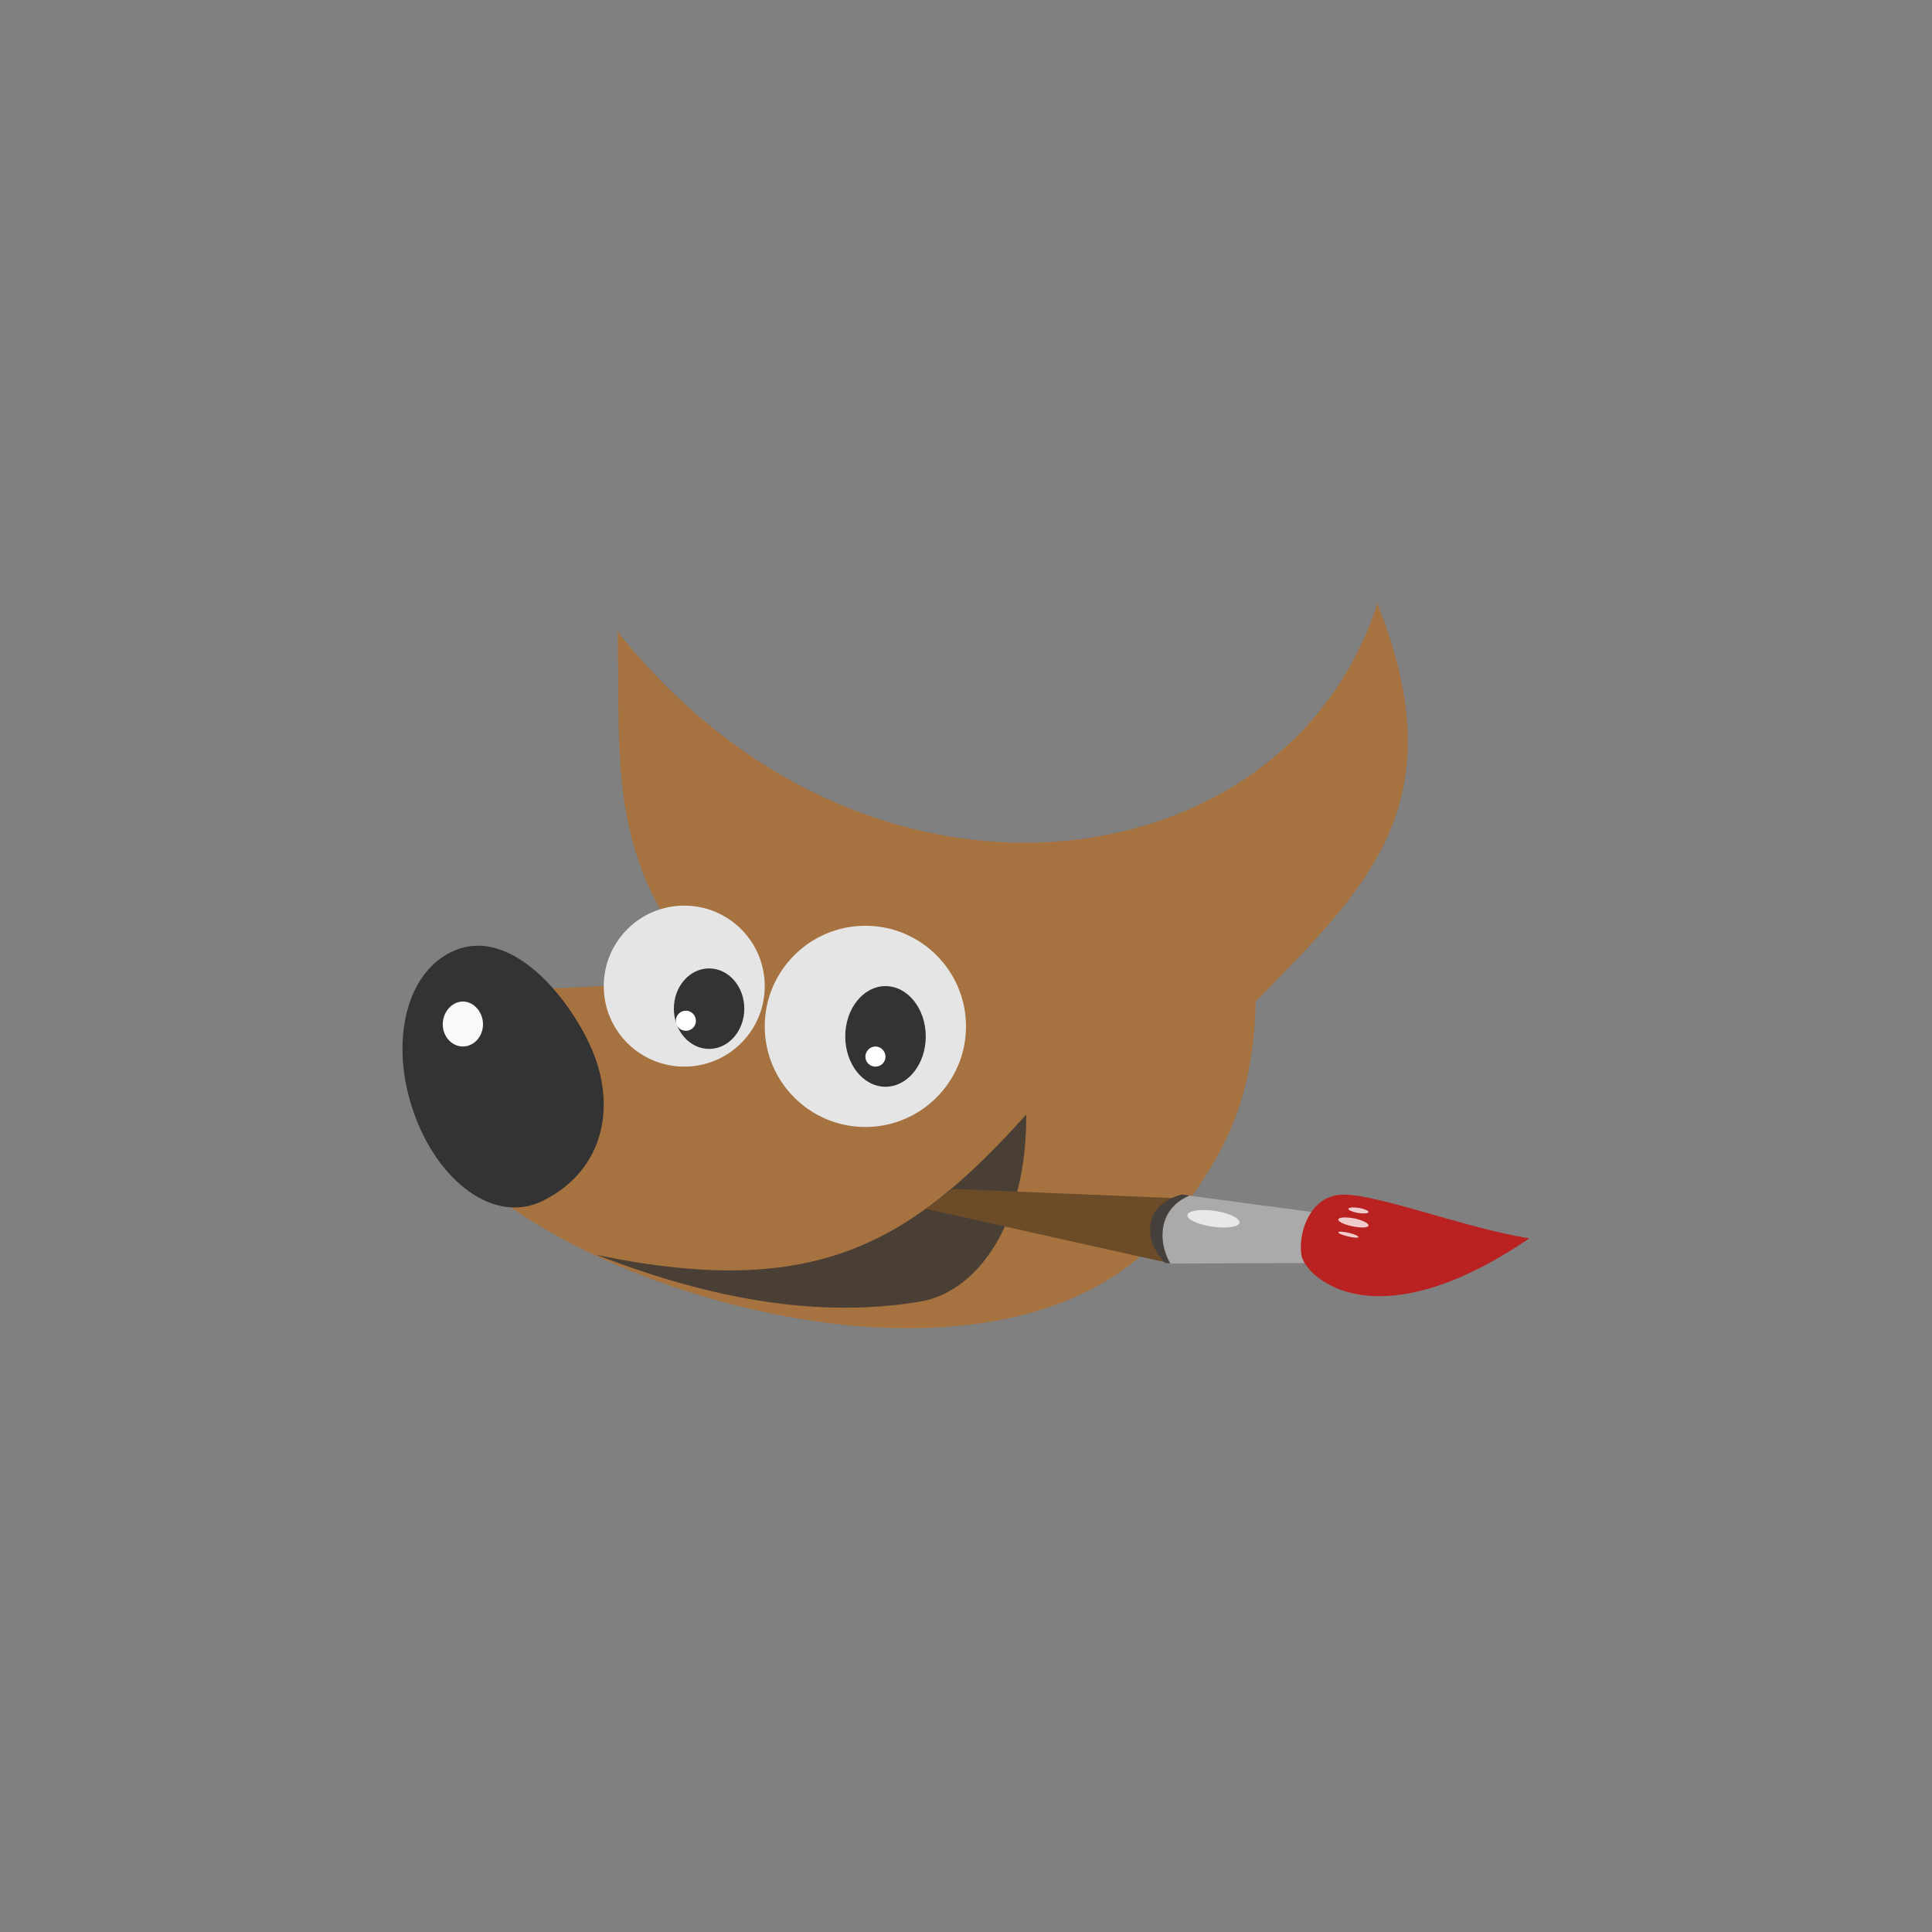 <!-- color: #f69a59 --><svg xmlns="http://www.w3.org/2000/svg" viewBox="0 0 48 48"><rect x="0" y="0" width="48" height="48" fill="#808080" stroke="none"/><g><path d="m 15.34 15.688 c 6.18 7.797 16.609 6.355 18.879 -0.688 c 2.01 5 -0.313 7.098 -3.02 9.879 c -0.066 2.488 -0.758 3.719 -1.918 5.309 c -4.285 5.895 -17.309 1.246 -18.535 -2.359 l 1.363 -3.223 c 2.328 -0.07 3.125 -0.098 5.496 -0.305 c -2.547 -2.953 -2.184 -5.25 -2.262 -8.613 m 0 0" fill="#a67240" stroke="none" fill-rule="nonzero" fill-opacity="1"/><path d="m 14.574 25.793 c 0.82 1.594 0.457 3.289 -1.102 4.047 c -1.195 0.582 -2.598 -0.488 -3.195 -2.207 c -0.602 -1.719 -0.207 -3.5 1.02 -4.02 c 1.223 -0.516 2.543 0.754 3.277 2.176 m 0 0" fill="#333" stroke="none" fill-rule="nonzero" fill-opacity="1"/><path d="m 19 24.5 c 0 1.105 -0.895 2 -2 2 c -1.105 0 -2 -0.895 -2 -2 c 0 -1.105 0.895 -2 2 -2 c 1.105 0 2 0.895 2 2 m 0 0" fill="#e5e5e5" stroke="none" fill-rule="nonzero" fill-opacity="1"/><path d="m 24 25.5 c 0 1.379 -1.121 2.5 -2.5 2.5 c -1.379 0 -2.5 -1.121 -2.5 -2.5 c 0 -1.379 1.121 -2.5 2.5 -2.5 c 1.379 0 2.5 1.121 2.5 2.5 m 0 0" fill="#e5e5e5" stroke="none" fill-rule="nonzero" fill-opacity="1"/><path d="m 18.492 25.06 c 0 0.551 -0.391 1 -0.875 1 c -0.484 0 -0.875 -0.449 -0.875 -1 c 0 -0.551 0.391 -1 0.875 -1 c 0.484 0 0.875 0.449 0.875 1 m 0 0" fill="#333" stroke="none" fill-rule="nonzero" fill-opacity="1"/><path d="m 23 25.75 c 0 0.691 -0.449 1.25 -1 1.25 c -0.551 0 -1 -0.559 -1 -1.25 c 0 -0.691 0.449 -1.25 1 -1.25 c 0.551 0 1 0.559 1 1.25 m 0 0" fill="#333" stroke="none" fill-rule="nonzero" fill-opacity="1"/><path d="m 14.832 31.18 c 5.41 1.121 7.773 -0.273 10.664 -3.488 c 0.02 2.734 -1.234 4.418 -2.645 4.648 c -2.484 0.41 -5.137 -0.039 -8.02 -1.16 m 0 0" fill="#333" stroke="none" fill-rule="nonzero" fill-opacity="0.8"/><path d="m 23.668 29.539 l 5.824 0.242 l -0.391 1.613 l -6.094 -1.359 c 0.223 -0.16 0.43 -0.336 0.66 -0.496 m 0 0" fill="#6b4b28" stroke="none" fill-rule="nonzero" fill-opacity="1"/><path d="m 32.656 30.12 l -3.164 -0.422 c 0 0 -0.688 0.145 -0.781 0.719 c -0.09 0.578 0.379 0.977 0.379 0.977 l 3.473 -0.016 m 0.094 -1.258" fill="#aaa" stroke="none" fill-rule="nonzero" fill-opacity="1"/><path d="m 33.18 29.699 c -0.664 0.137 -0.926 0.945 -0.848 1.477 c 0.07 0.52 1.781 2.234 5.664 -0.41 c -1.695 -0.266 -4.094 -1.234 -4.816 -1.066 m 0 0" fill="#ba2121" stroke="none" fill-rule="nonzero" fill-opacity="1"/><path d="m 11.5 24.883 c -0.273 0 -0.5 0.262 -0.5 0.566 c 0 0.305 0.227 0.551 0.5 0.551 c 0.273 0 0.5 -0.246 0.5 -0.551 c 0 -0.305 -0.227 -0.566 -0.5 -0.566 m 0 0" fill="#f9f9f9" stroke="none" fill-rule="nonzero" fill-opacity="1"/><path d="m 17.04 25.11 c -0.137 0 -0.25 0.113 -0.25 0.254 c 0 0.137 0.113 0.246 0.25 0.246 c 0.137 0 0.25 -0.109 0.25 -0.246 c 0 -0.141 -0.113 -0.254 -0.25 -0.254 m 0 0" fill="#fff" stroke="none" fill-rule="nonzero" fill-opacity="1"/><path d="m 21.75 26 c -0.137 0 -0.25 0.117 -0.25 0.254 c 0 0.137 0.113 0.246 0.25 0.246 c 0.137 0 0.25 -0.109 0.25 -0.246 c 0 -0.137 -0.113 -0.254 -0.25 -0.254 m 0 0" fill="#fff" stroke="none" fill-rule="nonzero" fill-opacity="1"/><path d="m 33.637 30.27 c -0.207 -0.039 -0.379 -0.027 -0.387 0.027 c -0.008 0.055 0.156 0.133 0.363 0.172 c 0.207 0.043 0.379 0.035 0.387 -0.02 c 0.008 -0.059 -0.156 -0.137 -0.363 -0.18 m 0 0" fill="#fff" stroke="none" fill-rule="nonzero" fill-opacity="0.765"/><path d="m 33.762 30.01 c -0.137 -0.023 -0.254 -0.012 -0.262 0.023 c -0.004 0.031 0.102 0.078 0.238 0.102 c 0.137 0.023 0.254 0.016 0.262 -0.02 c 0.004 -0.035 -0.102 -0.082 -0.238 -0.105 m 0 0" fill="#fff" stroke="none" fill-rule="nonzero" fill-opacity="0.765"/><path d="m 33.512 30.629 c -0.137 -0.031 -0.254 -0.039 -0.262 -0.016 c -0.008 0.027 0.102 0.074 0.238 0.105 c 0.137 0.035 0.254 0.043 0.262 0.016 c 0.008 -0.023 -0.098 -0.07 -0.238 -0.105 m 0 0" fill="#fff" stroke="none" fill-rule="nonzero" fill-opacity="0.765"/><path d="m 30.16 30.08 c -0.359 -0.047 -0.656 0.004 -0.66 0.113 c -0.004 0.109 0.281 0.238 0.641 0.285 c 0.355 0.051 0.652 0 0.656 -0.109 c 0.004 -0.105 -0.281 -0.238 -0.637 -0.289 m 0 0" fill="#fff" stroke="none" fill-rule="nonzero" fill-opacity="0.733"/><path d="m 29.367 29.676 c 0 0 -0.691 0.145 -0.781 0.719 c -0.09 0.578 0.367 0.984 0.367 0.984 l 0.113 0 c -0.109 -0.207 -0.219 -0.5 -0.172 -0.855 c 0.066 -0.512 0.465 -0.742 0.664 -0.824 m -0.191 -0.023" fill="#46403d" stroke="none" fill-rule="nonzero" fill-opacity="1"/></g></svg>